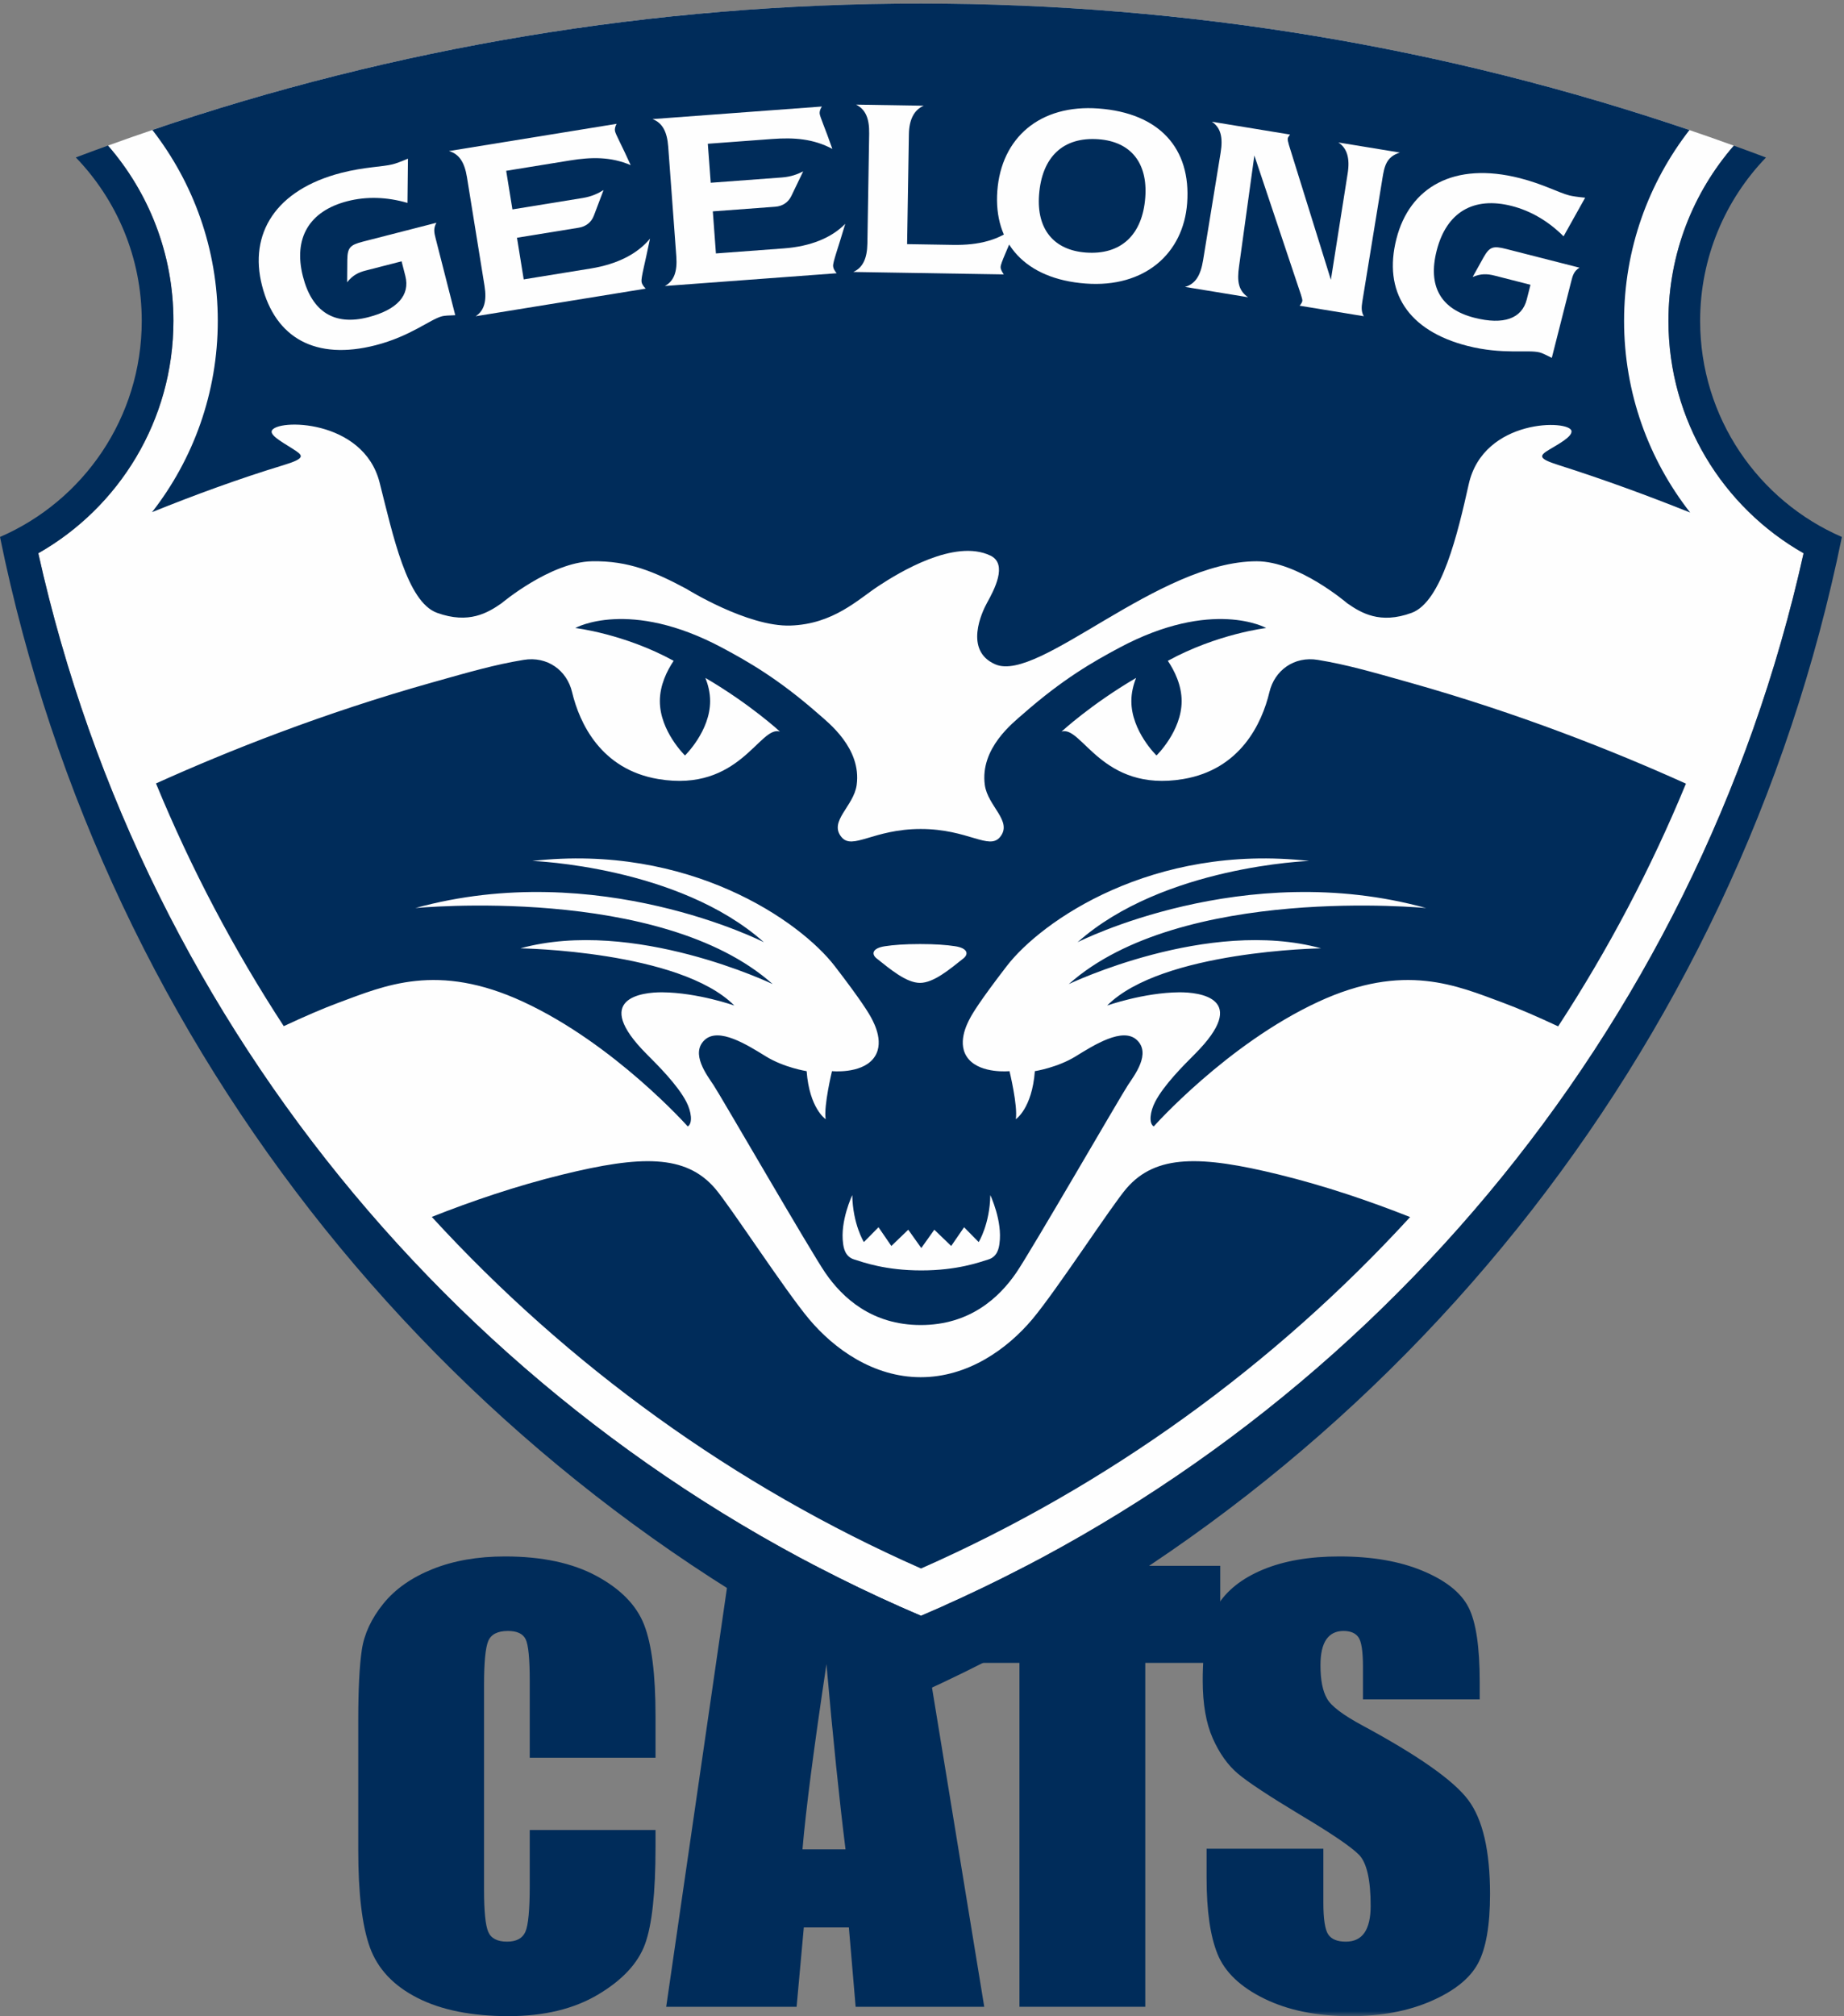 <?xml version="1.0" encoding="UTF-8" standalone="no"?>
<svg width="183px" height="200px" viewBox="0 0 183 200" version="1.1" xmlns="http://www.w3.org/2000/svg" xmlns:xlink="http://www.w3.org/1999/xlink">
    <rect x="0" y="0" width="183" height="200" fill="#808080" stroke="none"/>
    <!-- Generator: sketchtool 3.8.3 (29802) - http://www.bohemiancoding.com/sketch -->
    <title>05F1EB65-CC6F-4900-9E60-0D45A3EFD8D2</title>
    <desc>Created with sketchtool.</desc>
    <defs>
        <polygon id="path-1" points="0 0.353 182.791 0.353 182.791 200 0 200"></polygon>
        <polyline id="path-3" points="0 0.353 182.791 0.353 182.791 200 0 200"></polyline>
    </defs>
    <g id="Page-1" stroke="none" stroke-width="1" fill="none" fill-rule="evenodd">
        <g id="FULL-LOGO" transform="translate(-2216, -387)">
            <g id="icon_club_Geelong" transform="translate(2216, 387)">
                <path d="M65.055,174.367 L52.572,174.367 L52.572,166.757 C52.572,164.543 52.436,163.161 52.168,162.614 C51.902,162.064 51.317,161.787 50.407,161.787 C49.38,161.787 48.728,162.124 48.452,162.792 C48.176,163.458 48.037,164.901 48.037,167.117 L48.037,187.466 C48.037,189.594 48.176,190.983 48.452,191.631 C48.728,192.282 49.352,192.606 50.321,192.606 C51.248,192.606 51.854,192.28 52.141,191.627 C52.427,190.977 52.572,189.449 52.572,187.044 L52.572,181.532 L65.055,181.532 L65.055,183.24 C65.055,187.77 64.704,190.983 64.002,192.881 C63.3,194.773 61.749,196.433 59.344,197.86 C56.947,199.285 53.984,199.997 50.47,199.997 C46.811,199.997 43.797,199.396 41.425,198.186 C39.053,196.98 37.483,195.309 36.708,193.176 C35.937,191.039 35.553,187.828 35.553,183.536 L35.553,170.751 C35.553,167.598 35.67,165.235 35.909,163.655 C36.144,162.077 36.853,160.56 38.027,159.101 C39.203,157.64 40.836,156.492 42.922,155.653 C45.007,154.817 47.402,154.396 50.112,154.396 C53.786,154.396 56.821,155.045 59.214,156.341 C61.603,157.636 63.176,159.249 63.927,161.183 C64.679,163.118 65.055,166.126 65.055,170.207 L65.055,174.367 Z" id="Fill-1" fill="#002C5A"></path>
                <path d="M83.911,183.453 C83.291,178.5 82.66,172.376 82.018,165.078 C80.759,173.459 79.965,179.582 79.639,183.453 L83.911,183.453 Z M90.515,155.326 L97.677,199.068 L84.914,199.068 L84.243,191.198 L79.771,191.198 L79.055,199.068 L66.115,199.068 L72.462,155.326 L90.515,155.326 Z" id="Fill-3" fill="#002C5A"></path>
                <polygon id="Fill-5" fill="#002C5A" points="121.097 155.326 121.097 164.954 113.658 164.954 113.658 199.068 101.172 199.068 101.172 164.954 93.796 164.954 93.796 155.326"></polygon>
                <g id="Group-9">
                    <mask id="mask-2" fill="white">
                        <use xlink:href="#path-1"></use>
                    </mask>
                    <g id="Clip-8"></g>
                    <path d="M146.848,168.573 L135.261,168.573 L135.261,165.314 C135.261,163.797 135.108,162.829 134.814,162.415 C134.52,161.997 134.023,161.787 133.329,161.787 C132.577,161.787 132.008,162.069 131.623,162.629 C131.238,163.189 131.044,164.041 131.044,165.179 C131.044,166.646 131.259,167.747 131.691,168.491 C132.098,169.232 133.273,170.122 135.21,171.164 C140.769,174.162 144.266,176.625 145.708,178.553 C147.151,180.482 147.872,183.593 147.872,187.883 C147.872,191.002 147.469,193.303 146.671,194.779 C145.869,196.262 144.322,197.5 142.031,198.499 C139.742,199.499 137.069,200 134.028,200 C130.688,200 127.838,199.424 125.477,198.267 C123.116,197.113 121.568,195.644 120.838,193.861 C120.106,192.073 119.743,189.541 119.743,186.256 L119.743,183.39 L131.332,183.39 L131.332,188.729 C131.332,190.378 131.496,191.429 131.823,191.904 C132.147,192.376 132.726,192.607 133.559,192.607 C134.394,192.607 135.009,192.309 135.417,191.713 C135.82,191.116 136.025,190.232 136.025,189.057 C136.025,186.477 135.64,184.786 134.871,183.992 C134.086,183.197 132.138,181.875 129.031,180.024 C125.924,178.153 123.866,176.797 122.858,175.949 C121.85,175.101 121.014,173.927 120.352,172.433 C119.689,170.94 119.358,169.026 119.358,166.702 C119.358,163.346 119.827,160.898 120.767,159.348 C121.706,157.795 123.223,156.584 125.32,155.708 C127.415,154.834 129.947,154.396 132.913,154.396 C136.155,154.396 138.915,154.872 141.201,155.83 C143.484,156.785 144.995,157.989 145.737,159.442 C146.478,160.894 146.848,163.361 146.848,166.845 L146.848,168.573 Z" id="Fill-7" fill="#002C5A" mask="url(#mask-2)"></path>
                </g>
                <g id="Group-12">
                    <mask id="mask-4" fill="white">
                        <use xlink:href="#path-3"></use>
                    </mask>
                    <g id="Clip-11"></g>
                    <path d="M3.801,54.882 C14.379,102.493 47.516,141.579 91.395,160.282 C135.273,141.579 168.41,102.493 178.989,54.882 C170.982,50.329 165.576,41.714 165.576,31.829 C165.576,25.177 168.026,19.1 172.066,14.449 C146.877,5.33 119.709,0.353 91.385,0.353 C63.062,0.353 35.901,5.327 10.716,14.44 C14.761,19.094 17.213,25.173 17.213,31.829 C17.213,41.714 11.807,50.329 3.801,54.882" id="Fill-10" fill="#FEFEFE" mask="url(#mask-4)"></path>
                </g>
                <path d="M168.722,31.829 C168.722,25.533 171.214,19.824 175.256,15.626 C174.197,15.224 173.133,14.834 172.067,14.449 C168.026,19.1 165.577,25.177 165.577,31.829 C165.577,41.714 170.982,50.329 178.989,54.882 C168.411,102.493 135.274,141.58 91.395,160.282 C47.515,141.58 14.379,102.493 3.801,54.882 C11.807,50.329 17.212,41.714 17.212,31.829 C17.212,25.173 14.76,19.094 10.716,14.44 C9.649,14.826 8.585,15.217 7.526,15.618 C11.573,19.817 14.067,25.53 14.067,31.829 C14.067,41.437 8.274,49.685 0,53.266 C10.441,104.475 45.065,146.86 91.395,167.911 C137.723,146.86 172.349,104.475 182.79,53.266 C174.514,49.685 168.722,41.437 168.722,31.829" id="Fill-13" fill="#002C5A"></path>
                <path d="M29.373,44.734 C28.439,44.09 26.808,43.28 26.965,42.757 C27.331,41.536 36.053,41.505 37.67,47.858 C38.996,53.078 40.381,59.713 43.375,60.793 C46.527,61.929 48.407,60.793 49.77,59.845 C49.77,59.845 54.623,55.757 58.751,55.677 C62.386,55.608 64.973,56.729 68.119,58.411 C68.119,58.411 74.181,62.193 78.445,62.054 C82.709,61.913 85.155,59.461 87.183,58.13 C89.209,56.798 94.742,53.407 98.296,55.117 C100.043,55.958 98.646,58.551 97.947,59.812 C97.474,60.665 95.621,64.548 98.787,65.906 C103.091,67.756 114.932,55.677 124.717,55.677 C128.848,55.677 133.7,59.845 133.7,59.845 C135.064,60.793 136.949,61.948 140.095,60.793 C143.077,59.697 144.675,52.877 145.76,48.025 C147.229,41.467 155.862,41.613 155.957,42.771 C156.005,43.335 154.708,44.025 153.744,44.605 C152.713,45.222 152.653,45.491 154.674,46.133 C159.202,47.572 163.604,49.191 167.733,50.846 C163.629,45.599 161.175,38.998 161.175,31.829 C161.175,24.7 163.604,18.133 167.663,12.899 C143.722,4.765 118.067,0.353 91.385,0.353 C64.707,0.353 39.057,4.761 15.12,12.89 C19.185,18.127 21.613,24.697 21.613,31.829 C21.613,38.98 19.174,45.566 15.089,50.806 C19.271,49.116 23.713,47.485 28.159,46.133 C30.273,45.49 30.054,45.202 29.373,44.734" id="Fill-15" fill="#002C5A"></path>
                <path d="M111.799,117.877 C110.335,119.567 104.865,127.988 102.447,130.867 C99.986,133.79 96.09,136.615 91.376,136.615 C86.661,136.615 82.764,133.79 80.305,130.867 C77.886,127.988 72.415,119.567 70.951,117.877 C68.022,114.493 63.571,114.615 55.83,116.513 C51.243,117.638 46.837,119.137 42.85,120.714 C56.368,135.458 72.866,147.412 91.403,155.592 C109.931,147.416 126.424,135.466 139.94,120.73 C135.942,119.147 131.523,117.642 126.92,116.513 C119.18,114.615 114.728,114.493 111.799,117.877" id="Fill-17" fill="#002C5A"></path>
                <path d="M95.632,95.054 C94.263,96.14 92.663,97.5 91.302,97.5 C89.942,97.5 88.343,96.14 86.973,95.054 C86.471,94.636 86.565,94.059 87.809,93.866 C88.657,93.736 89.766,93.648 91.302,93.648 C92.84,93.648 93.948,93.734 94.797,93.865 C96.039,94.059 96.133,94.636 95.632,95.054 L95.632,95.054 Z M95.676,121.74 L97.125,123.211 C97.125,123.211 98.227,121.443 98.279,118.552 C98.279,118.552 99.506,121.129 99.187,123.369 C99.135,123.737 99.015,124.645 98.104,124.931 C97.197,125.216 94.994,126.023 91.43,126.023 C87.865,126.023 85.661,125.216 84.753,124.931 C83.843,124.645 83.723,123.737 83.671,123.369 C83.351,121.129 84.58,118.552 84.58,118.552 C84.631,121.443 85.733,123.211 85.733,123.211 L87.183,121.74 L88.458,123.598 L90.136,121.986 L91.43,123.802 L92.722,121.986 L94.399,123.598 L95.676,121.74 Z M139.877,67.703 C136.039,66.625 133.667,65.934 130.784,65.459 C128.423,65.071 126.49,66.506 125.98,68.648 C125.236,71.767 123.095,76.333 117.415,77.282 C109.325,78.633 107.369,71.928 105.349,72.573 C105.349,72.573 108.239,69.889 112.745,67.248 C112.472,67.946 112.277,68.724 112.277,69.549 C112.277,72.527 114.772,74.942 114.772,74.942 C114.772,74.942 117.267,72.527 117.267,69.549 C117.267,67.962 116.559,66.539 115.897,65.552 C120.799,62.865 125.66,62.297 125.66,62.297 C125.66,62.297 120.318,59.311 111.056,64.269 C108.542,65.615 105.528,67.311 101.518,70.834 C100.566,71.673 97.237,74.223 97.734,77.868 C98.022,79.982 100.517,81.452 99.257,83.017 C98.156,84.384 96.092,82.234 91.376,82.234 C86.659,82.234 84.596,84.384 83.493,83.017 C82.234,81.452 84.728,79.982 85.017,77.868 C85.514,74.223 82.185,71.673 81.233,70.834 C77.222,67.311 74.208,65.615 71.696,64.269 C62.433,59.311 57.091,62.297 57.091,62.297 C57.091,62.297 61.952,62.865 66.854,65.552 C66.191,66.539 65.484,67.962 65.484,69.549 C65.484,72.527 67.979,74.942 67.979,74.942 C67.979,74.942 70.474,72.527 70.474,69.549 C70.474,68.724 70.279,67.946 70.005,67.248 C74.512,69.889 77.402,72.573 77.402,72.573 C75.383,71.928 73.426,78.633 65.336,77.282 C59.656,76.333 57.514,71.767 56.771,68.648 C56.261,66.506 54.328,65.071 51.967,65.459 C49.084,65.934 46.712,66.625 42.874,67.703 C32.091,70.734 22.678,74.468 15.481,77.715 C18.964,86.172 23.221,94.225 28.16,101.793 C30.167,100.856 32.056,100.034 33.605,99.462 C38.151,97.785 43.385,95.419 51.934,99.381 C60.998,103.581 68.255,111.742 68.255,111.742 C68.766,111.42 68.611,110.259 68.115,109.301 C67.238,107.61 65.267,105.659 64.184,104.572 C58.637,99.012 63.72,98.416 65.727,98.434 C69.244,98.464 72.876,99.747 72.876,99.747 C67.455,94.306 51.644,94.073 51.644,94.073 C62.877,90.993 76.681,97.621 76.681,97.621 C65.548,87.7 41.216,90.079 41.216,90.079 C59.358,85.066 75.81,93.467 75.81,93.467 C67.328,85.915 52.83,85.405 52.83,85.405 C68.409,83.663 79.408,91.374 82.843,95.836 C85.557,99.363 86.246,100.551 86.484,101.004 C86.748,101.502 87.88,103.596 86.622,105.067 C85.365,106.537 82.568,106.257 82.568,106.257 C82.568,106.257 81.73,109.691 81.94,111.021 C81.94,111.021 80.331,109.97 80.051,106.257 C80.051,106.257 77.815,105.908 76,104.787 C74.181,103.668 71.314,101.844 69.916,103.176 C68.519,104.507 70.127,106.608 70.825,107.659 C71.525,108.71 80.469,124.177 81.903,126.262 C83.598,128.73 86.516,131.44 91.376,131.44 C96.235,131.44 99.152,128.73 100.847,126.262 C102.282,124.177 111.227,108.71 111.925,107.659 C112.624,106.608 114.232,104.507 112.835,103.176 C111.437,101.844 108.57,103.668 106.751,104.787 C104.936,105.908 102.7,106.257 102.7,106.257 C102.42,109.97 100.811,111.021 100.811,111.021 C101.02,109.691 100.184,106.257 100.184,106.257 C100.184,106.257 97.386,106.537 96.129,105.067 C94.871,103.596 96.002,101.502 96.267,101.004 C96.506,100.551 97.194,99.363 99.908,95.836 C103.342,91.374 114.342,83.663 129.921,85.405 C129.921,85.405 115.422,85.915 106.941,93.467 C106.941,93.467 123.393,85.066 141.535,90.079 C141.535,90.079 117.203,87.7 106.07,97.621 C106.07,97.621 119.874,90.993 131.106,94.073 C131.106,94.073 115.296,94.306 109.875,99.747 C109.875,99.747 113.507,98.464 117.024,98.434 C119.031,98.416 124.115,99.012 118.567,104.572 C117.484,105.659 115.513,107.61 114.636,109.301 C114.14,110.259 113.985,111.42 114.496,111.742 C114.496,111.742 121.753,103.581 130.816,99.381 C139.366,95.419 144.6,97.785 149.146,99.462 C150.706,100.038 152.609,100.867 154.632,101.812 C159.572,94.244 163.83,86.192 167.315,77.735 C160.113,74.484 150.682,70.742 139.877,67.703 L139.877,67.703 Z" id="Fill-19" fill="#002C5A"></path>
                <path d="M43.868,31.373 C42.69,31.675 40.75,33.354 37.271,34.247 C31.333,35.771 27.335,33.544 26.002,28.326 C24.69,23.19 27.337,18.825 33.877,17.146 C36.18,16.554 37.964,16.557 38.983,16.295 C39.299,16.215 39.808,16.027 40.486,15.738 L40.438,20.128 C38.389,19.53 36.368,19.473 34.483,19.956 C30.691,20.93 29.091,23.616 30.064,27.428 C30.962,30.941 33.185,32.329 36.533,31.47 C39.438,30.724 40.711,29.274 40.228,27.382 L39.854,25.922 L36.298,26.836 C35.538,27.03 34.998,27.313 34.449,28.001 L34.467,25.78 C34.489,24.563 34.729,24.3 36.037,23.964 L43.309,22.098 C42.982,22.671 43.093,23.104 43.252,23.725 L45.179,31.267 C44.542,31.286 44.103,31.312 43.868,31.373" id="Fill-21" fill="#FEFEFE"></path>
                <path d="M48.082,28.346 L46.341,17.576 C46.101,16.089 45.56,15.273 44.555,14.984 L61.189,12.284 C61.043,12.562 60.998,12.795 61.029,12.987 C61.083,13.319 61.692,14.378 62.589,16.381 C60.621,15.541 58.71,15.568 56.551,15.919 L50.234,16.944 L50.853,20.773 L57.836,19.64 C58.769,19.488 59.4,19.16 59.898,18.853 L58.939,21.383 C58.69,22.046 58.157,22.471 57.437,22.588 L51.307,23.583 L51.973,27.714 L58.638,26.633 C61.277,26.204 63.272,25.174 64.507,23.673 C64.005,26.157 63.602,27.551 63.668,27.965 C63.704,28.184 63.846,28.388 64.078,28.633 L47.204,31.371 C48.069,30.808 48.322,29.833 48.082,28.346" id="Fill-23" fill="#FEFEFE"></path>
                <path d="M67.118,25.432 L66.314,14.552 C66.203,13.05 65.734,12.19 64.758,11.814 L81.562,10.567 C81.393,10.832 81.329,11.061 81.343,11.255 C81.368,11.59 81.882,12.698 82.604,14.771 C80.715,13.764 78.81,13.626 76.628,13.788 L70.245,14.261 L70.532,18.129 L77.587,17.605 C78.53,17.536 79.187,17.264 79.708,17 L78.535,19.437 C78.23,20.076 77.662,20.453 76.936,20.508 L70.741,20.967 L71.049,25.141 L77.782,24.641 C80.448,24.444 82.525,23.59 83.884,22.202 C83.169,24.634 82.647,25.988 82.678,26.405 C82.693,26.628 82.818,26.842 83.027,27.106 L65.98,28.371 C66.892,27.883 67.229,26.936 67.118,25.432" id="Fill-25" fill="#FEFEFE"></path>
                <path d="M84.952,10.378 L91.675,10.487 C90.724,10.89 90.221,11.859 90.199,13.308 L90.022,24.218 L94.585,24.292 C97.15,24.334 99.156,23.836 100.908,22.413 C99.979,24.77 99.31,26.071 99.303,26.49 C99.298,26.713 99.432,26.939 99.615,27.221 L84.684,26.978 C85.636,26.547 86.055,25.632 86.08,24.154 L86.257,13.245 C86.28,11.739 85.89,10.839 84.952,10.378" id="Fill-27" fill="#FEFEFE"></path>
                <path d="M113.658,19.588 C113.915,16.137 112.2,14.051 109.022,13.814 C105.522,13.554 103.397,15.549 103.116,19.333 C102.863,22.728 104.578,24.814 107.755,25.051 C111.228,25.311 113.38,23.317 113.658,19.588 M107.743,28.127 C101.738,27.681 98.59,24.117 98.975,18.94 C99.365,13.682 103.188,10.329 109.032,10.765 C115.038,11.213 118.218,14.695 117.814,20.15 C117.441,25.159 113.587,28.564 107.743,28.127" id="Fill-29" fill="#FEFEFE"></path>
                <path d="M122.967,26.4 C122.746,27.919 122.901,28.821 123.86,29.487 L117.597,28.46 C118.628,28.177 119.148,27.33 119.396,25.815 L121.134,15.158 C121.382,13.643 121.157,12.674 120.27,12.075 L128.025,13.347 C127.887,13.522 127.811,13.652 127.797,13.734 C127.779,13.843 127.823,14.077 127.912,14.375 L132.078,27.752 L133.74,17.223 C133.987,15.709 133.687,14.699 132.822,14.133 L138.924,15.133 C137.569,15.561 137.388,16.493 137.186,17.732 C137.183,17.76 137.174,17.815 137.165,17.87 L135.201,29.903 C135.107,30.482 135.088,30.931 135.346,31.369 L128.976,30.326 C129.145,30.127 129.225,29.971 129.243,29.86 C129.261,29.75 129.208,29.572 129.12,29.274 L124.484,15.424 L122.967,26.4 Z" id="Fill-31" fill="#FEFEFE"></path>
                <path d="M152.801,34.96 C151.624,34.66 149.118,35.201 145.638,34.314 C139.697,32.799 137.253,28.922 138.579,23.703 C139.884,18.565 144.296,16.005 150.837,17.674 C153.141,18.261 154.706,19.121 155.726,19.381 C156.04,19.462 156.577,19.541 157.311,19.613 L155.169,23.443 C153.657,21.934 151.91,20.914 150.025,20.433 C146.231,19.465 143.542,21.053 142.575,24.867 C141.682,28.382 142.968,30.668 146.318,31.521 C149.223,32.262 151.035,31.602 151.516,29.71 L151.887,28.249 L148.327,27.341 C147.568,27.148 146.959,27.136 146.147,27.477 L147.226,25.534 C147.829,24.479 148.164,24.362 149.472,24.697 L156.748,26.553 C156.187,26.899 156.077,27.331 155.919,27.953 L154.002,35.498 C153.435,35.208 153.037,35.021 152.801,34.96" id="Fill-33" fill="#FEFEFE"></path>
            </g>
        </g>
    </g>
</svg>